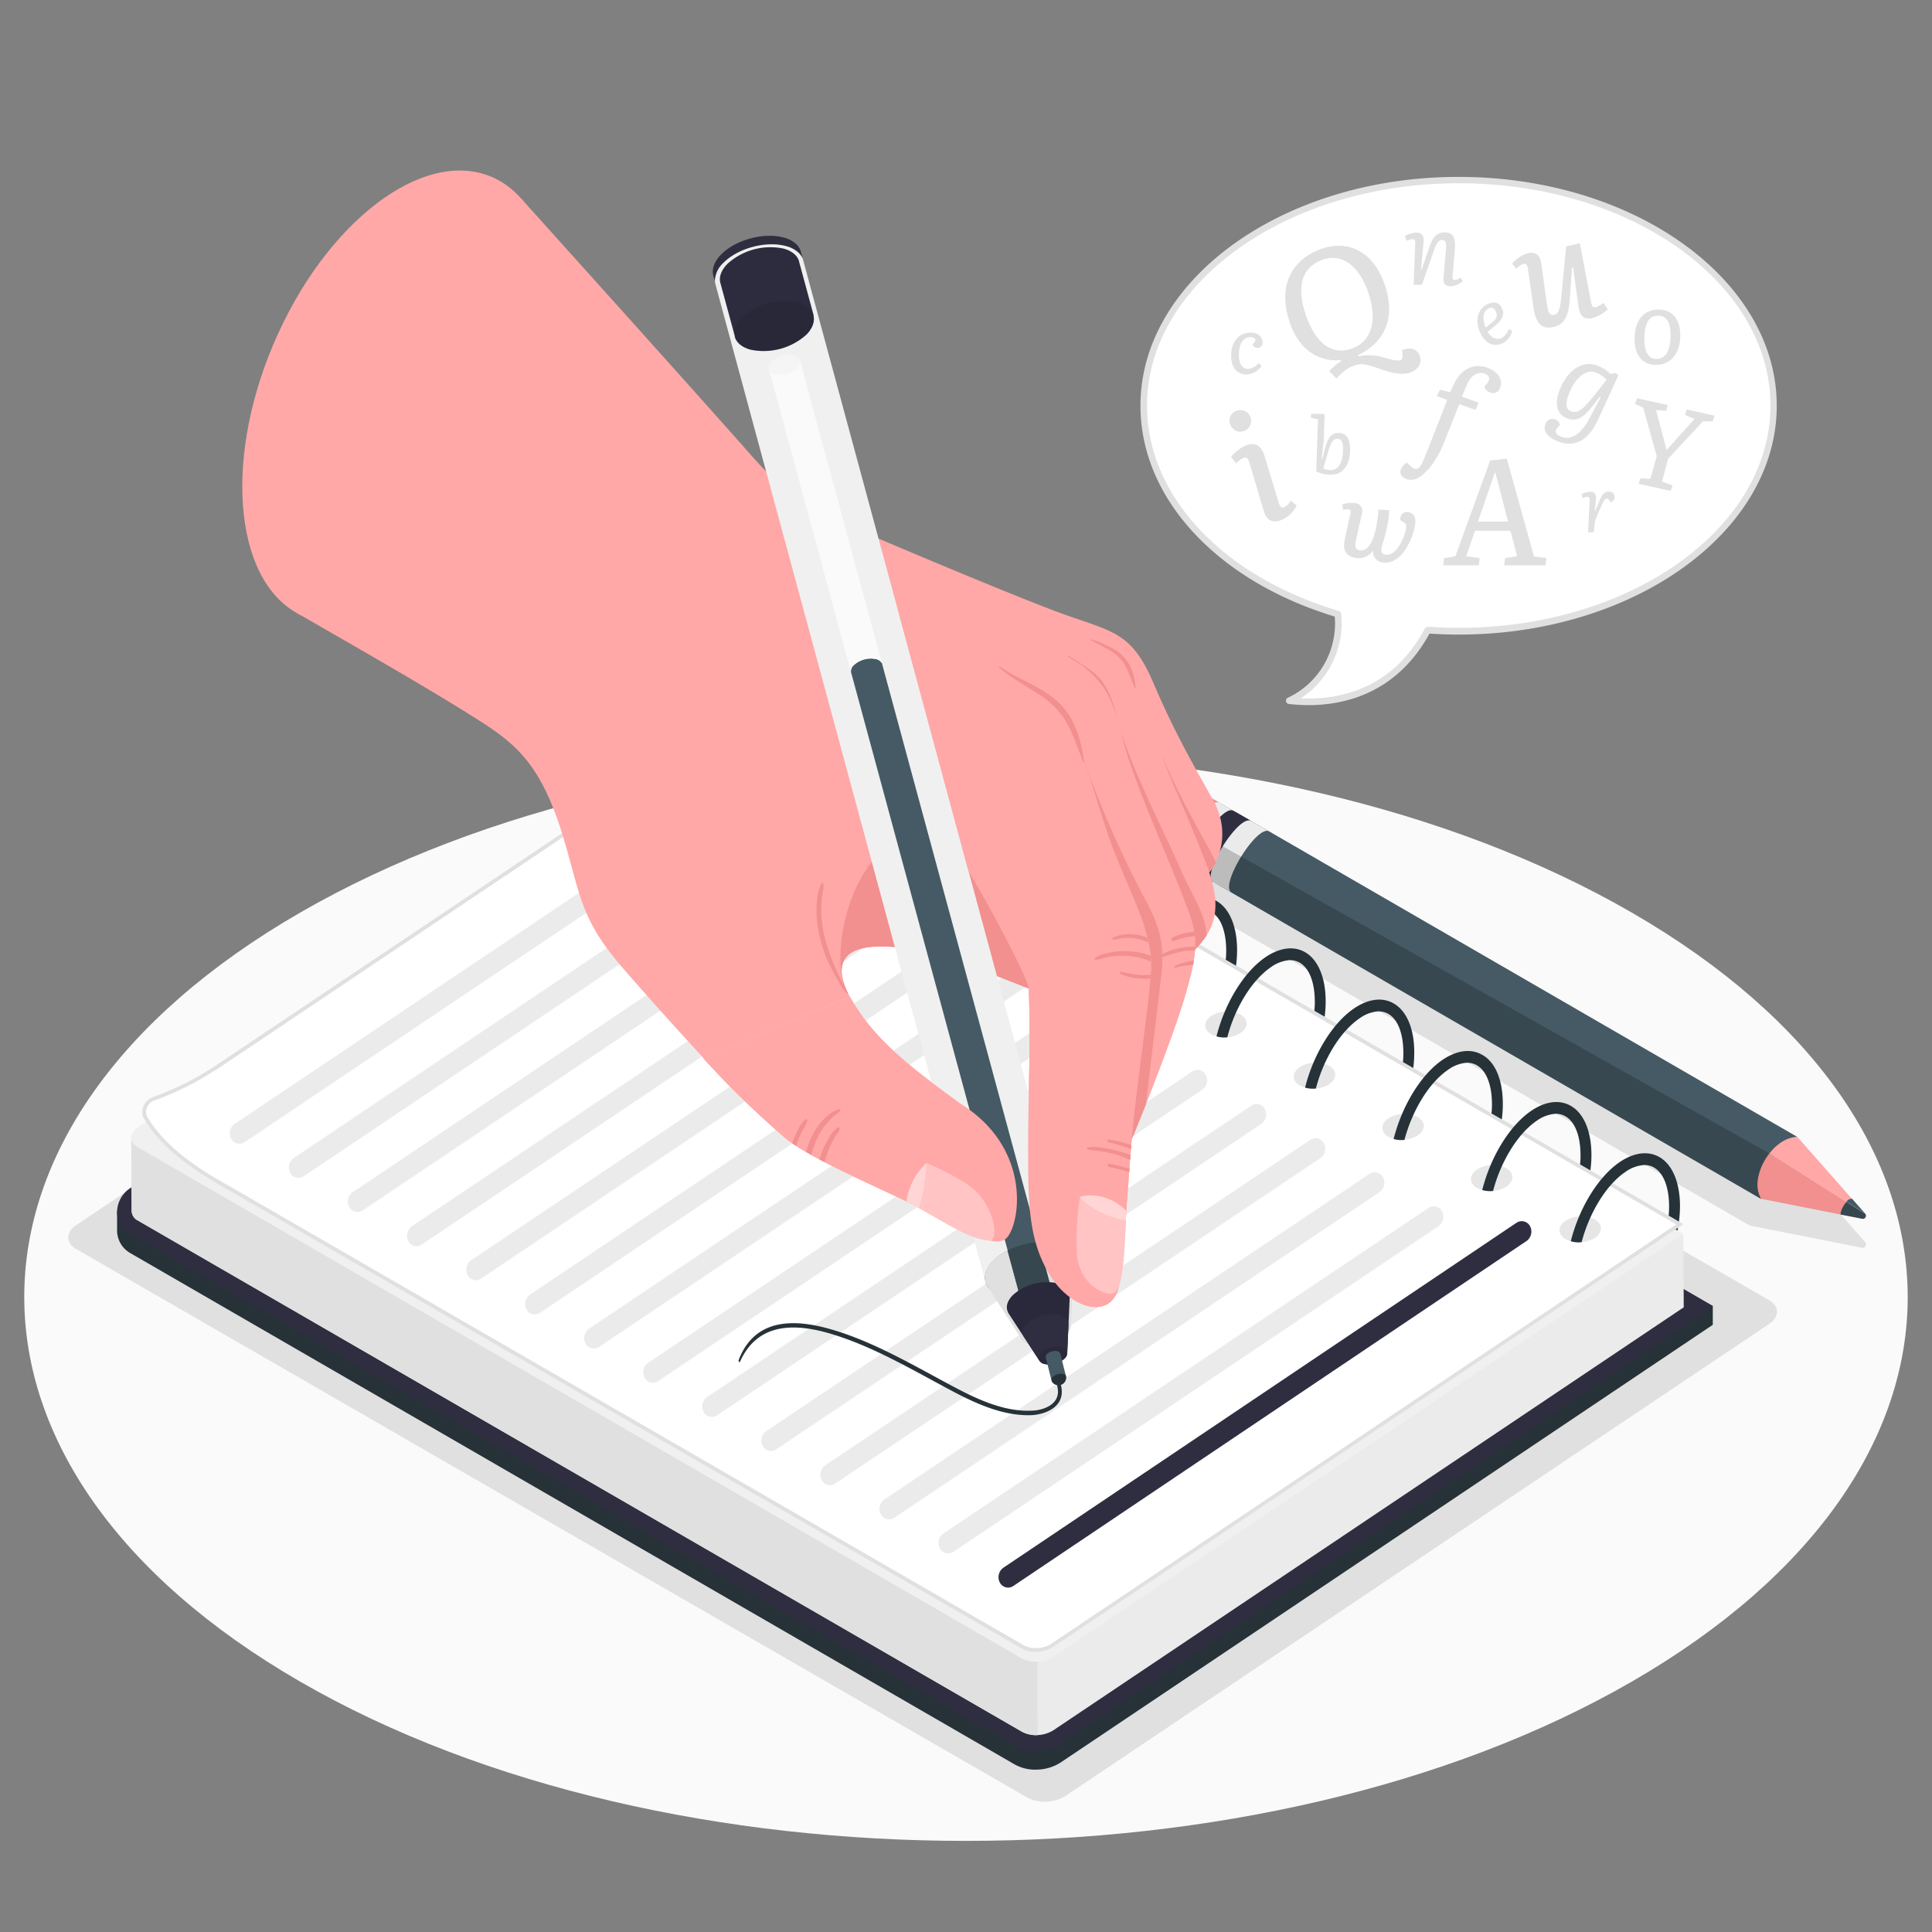 <svg xmlns="http://www.w3.org/2000/svg" viewBox="0 0 500 500"><rect x="0" y="0" width="500" height="500" fill="#808080" stroke="none"/><g id="freepik--Floor--inject-2"><path id="freepik--floor--inject-2" d="M77.66,236.19c-95.18,54.95-95.17,144,0,199s249.49,54.95,344.67,0,95.17-144,0-199S172.84,181.24,77.66,236.19Z" style="fill:#fafafa"></path></g><g id="freepik--Shadows--inject-2"><path id="freepik--Shadow--inject-2" d="M478.9,317.14,463.28,299.4h0L298.62,204.18c-4.1-2.8-10.24,2.88-12.63,8.61h0a13.38,13.38,0,0,0-.84,2.66c-.46,2.38-.06,4.53,1.71,5.74l166,96h0l22.78,4.5,6.2,1.23a.89.89,0,0,0,.85-1.47Z" style="fill:#e0e0e0"></path><path id="freepik--shadow--inject-2" d="M201.79,194.93,19.69,317.08c-2.71,1.82-2.7,4.57,0,6.15l246.2,142a10.17,10.17,0,0,0,9.85-.44l182.1-122.15c2.71-1.82,2.7-4.58,0-6.16L211.64,194.49A10.18,10.18,0,0,0,201.79,194.93Z" style="fill:#e0e0e0"></path></g><g id="freepik--Pencil--inject-2"><g id="freepik--pencil--inject-2"><path d="M305.9,223.6l2.13,1.22,2.56,1.48,145.21,84c-.8-1.79-.18-5.36,1.65-8.78,2.12-4,5.37-7.15,7.72-7.27L320.65,210.65l-4.91-2.82C318.82,209.83,309,225.56,305.9,223.6Z" style="fill:#455a64"></path><path d="M320.43,210.51l-4.76-2.72c-1.35-.83-3.91,1.6-6.16,4.81-3,4.26-5.42,9.9-3.63,11l3.51,2,1.26.69c-1.79-1.1.63-6.75,3.63-11,2.15-3.07,4.62-5.44,6-4.87h0A.31.31,0,0,1,320.43,210.51Z" style="fill:#ebebeb"></path><path d="M319.24,209.84c-3.14-1.94-12.92,13.87-9.79,15.81l4.75,2.73c-3.13-1.94,6.65-17.75,9.79-15.81Z" style="fill:#2F2E41"></path><path d="M328.51,215.18l-4.69-2.7c-3.06-1.93-12.66,13.24-10.06,15.65a.76.76,0,0,0,.17.13l4.74,2.68C315.6,229,325.4,213.21,328.51,215.18Z" style="fill:#ebebeb"></path><path d="M315.74,207.8v0l-.07,0c-1.34-.86-3.9,1.59-6.15,4.81-3,4.18-5.38,9.71-3.71,10.94L286,212.16c-1.59-1.09-2-3-1.54-5.17,1.1-5.78,7.86-13.11,12.14-10.19Z" style="fill:#f28f8f"></path><path d="M477.83,311c-1.64,2.22-1.48,3.31-1.48,3.31l-20.55-4.05c-2-3.11-.7-8.17,2.12-11.77l.9.51Z" style="fill:#f28f8f"></path><path d="M481.94,315.42l-5.59-1.09s-.25-1.09,1.48-3.31l4.88,3.08h0a.81.81,0,0,1-.06,1.12A.76.76,0,0,1,481.94,315.42Z" style="fill:#37474f"></path><path d="M465.16,294.23h0l14.1,16a2.56,2.56,0,0,0-1.45.8l-19-12-.9-.51C459.84,296.05,462.46,294.26,465.16,294.23Z" style="fill:#ffa8a7"></path><path d="M477.83,311a1.94,1.94,0,0,1,1.45-.8l3.43,3.88Z" style="fill:#455a64"></path><path d="M457.92,298.51,286.45,202.17a14.76,14.76,0,0,0-2,4.82c-.42,2.15-.05,4.07,1.55,5.17l19.9,11.44,2.13,1.22,2.56,1.48,145.21,84C453.29,306.42,456,300.7,457.92,298.51Z" style="opacity:0.2"></path></g></g><g id="freepik--Notebook--inject-2"><g id="freepik--notebook--inject-2"><path d="M206.49,201.09,33.83,307.41l-3.53,6.21,0,4.88a6.77,6.77,0,0,0,3.58,5.89L262.63,456.65a11,11,0,0,0,5.95,1.32,11.67,11.67,0,0,0,5.93-1.85L443.27,342.86l0-4.87Z" style="fill:#263238"></path><path d="M268.55,453.1a10.94,10.94,0,0,1-5.94-1.33L33.88,319.51a6.76,6.76,0,0,1-3.58-5.89,7.47,7.47,0,0,1,3.53-6.21l165-110.74L443.25,338,274.48,451.24A11.71,11.71,0,0,1,268.55,453.1Z" style="fill:#2F2E41"></path><path d="M198.79,182.37,35.64,291.85,34,294.46l.08,19h0a2.94,2.94,0,0,0,1.69,2.46L264.47,448.17a8.39,8.39,0,0,0,8.12-.36L435.75,338.33l-.09-19Z" style="fill:#ebebeb"></path><path d="M435.67,319.34l-2,1.37-26.55,17.81-4.94,3.33-129.62,87a8.4,8.4,0,0,1-8.12.36L35.65,296.92c-2.23-1.3-2.24-3.58,0-5.08l2.17-1.45,161-108L433.64,318.16l.49.3Z" style="fill:#f0f0f0"></path><path d="M268.45,430.06l.08,19a7.5,7.5,0,0,1-4-.88L35.74,315.91a2.92,2.92,0,0,1-1.68-2.46l-.09-19a3,3,0,0,0,1.68,2.46L264.4,429.18A7.5,7.5,0,0,0,268.45,430.06Z" style="fill:#e0e0e0"></path><path d="M435.66,316.81l-29.37,19.7-4.61,3.09L272.51,426.28a8.4,8.4,0,0,1-8.12.37L59.55,308.21c-1.84-1-3.55-2-5.15-3-8.34-5.1-13.37-9.77-16.6-14.84l-.39-.64a3.47,3.47,0,0,1-.52-1.29,4.13,4.13,0,0,1,2.84-4.59,76.34,76.34,0,0,0,15.37-7.63l.2-.13,143.47-96.28Z" style="fill:#fff"></path><path d="M198.81,181l235,135.86-28,18.81-4.6,3.09L272,425.45a7.3,7.3,0,0,1-3.93,1.07,6.34,6.34,0,0,1-3.14-.74L60,307.33c-1.67-.92-3.35-1.89-5.11-2.95-7.85-4.81-13-9.42-16.27-14.52l-.18-.29-.22-.35a2.58,2.58,0,0,1-.38-1,3.14,3.14,0,0,1,2.2-3.45,76.74,76.74,0,0,0,15.56-7.73l.12-.07.06,0,0,0h0l143-95.93m0-1.18L55.3,276.11l-.2.13a76.34,76.34,0,0,1-15.37,7.63,4.13,4.13,0,0,0-2.84,4.59,3.47,3.47,0,0,0,.52,1.29l.39.64c3.23,5.07,8.26,9.74,16.6,14.84,1.6,1,3.31,2,5.15,3L264.39,426.65a7.32,7.32,0,0,0,3.64.87,8.24,8.24,0,0,0,4.48-1.24L401.68,339.6l4.61-3.09,29.37-19.7-236.89-137Z" style="fill:#e0e0e0"></path><path d="M405.16,315.94c-2.08,1.41-2.07,3.54,0,4.76a7.82,7.82,0,0,0,7.59-.34c2.09-1.41,2.09-3.54,0-4.76A7.79,7.79,0,0,0,405.16,315.94Z" style="opacity:0.1"></path><path d="M429.47,299.46c-2.9-1.67-6.52-1.23-10.21,1.23-5.7,3.85-10.62,12.07-12.74,20.54a6.89,6.89,0,0,0,2.8.24c2-7.55,6.31-14.79,11.36-18.2a9.42,9.42,0,0,1,4.65-1.75,4.94,4.94,0,0,1,2.74.64c2.45,1.42,3.87,5.07,3.89,10a19.94,19.94,0,0,1-.12,2.44l2.67,1.55a32.25,32.25,0,0,0,.27-4.12C434.75,306,432.82,301.4,429.47,299.46Z" style="fill:#263238"></path><path d="M434.26,317.74a5.24,5.24,0,0,1-.13.72l-.49-.3Z" style="fill:#263238"></path><path d="M382.24,302.68c-2.08,1.41-2.07,3.54,0,4.76a7.82,7.82,0,0,0,7.59-.34c2.09-1.41,2.09-3.54,0-4.76A7.81,7.81,0,0,0,382.24,302.68Z" style="opacity:0.1"></path><path d="M406.55,286.21c-2.9-1.68-6.52-1.24-10.2,1.22-5.71,3.85-10.63,12.07-12.75,20.55a7.25,7.25,0,0,0,2.8.24c2-7.56,6.32-14.8,11.36-18.21a9.42,9.42,0,0,1,4.65-1.75,4.93,4.93,0,0,1,2.74.65c2.45,1.41,3.87,5.06,3.89,10a19.94,19.94,0,0,1-.12,2.44l2.67,1.55a29,29,0,0,0,.27-4.12C411.83,292.73,409.9,288.15,406.55,286.21Z" style="fill:#263238"></path><path d="M359.31,289.43c-2.07,1.4-2.07,3.53,0,4.76a7.87,7.87,0,0,0,7.59-.34c2.1-1.41,2.09-3.54,0-4.76A7.81,7.81,0,0,0,359.31,289.43Z" style="opacity:0.1"></path><path d="M383.62,273c-2.89-1.68-6.51-1.23-10.2,1.22-5.71,3.85-10.62,12.07-12.75,20.55a7.27,7.27,0,0,0,2.8.24c2-7.56,6.32-14.8,11.37-18.21a9.35,9.35,0,0,1,4.64-1.75,5.07,5.07,0,0,1,2.75.65c2.44,1.41,3.87,5.06,3.89,10a20.11,20.11,0,0,1-.13,2.45l2.68,1.54a30.35,30.35,0,0,0,.26-4.11C388.9,279.47,387,274.89,383.62,273Z" style="fill:#263238"></path><path d="M336.39,276.17c-2.08,1.41-2.07,3.54,0,4.76a7.84,7.84,0,0,0,7.59-.33c2.09-1.42,2.09-3.55,0-4.77A7.84,7.84,0,0,0,336.39,276.17Z" style="opacity:0.1"></path><path d="M360.7,259.7c-2.9-1.68-6.52-1.23-10.2,1.23-5.71,3.84-10.63,12.06-12.75,20.54a7.25,7.25,0,0,0,2.8.24c1.95-7.56,6.31-14.8,11.37-18.21a9.35,9.35,0,0,1,4.64-1.75,5.07,5.07,0,0,1,2.75.65c2.44,1.41,3.86,5.06,3.88,10a20.2,20.2,0,0,1-.12,2.45l2.68,1.54a32.06,32.06,0,0,0,.26-4.11C366,266.22,364.05,261.64,360.7,259.7Z" style="fill:#263238"></path><path d="M313.47,262.92c-2.08,1.41-2.07,3.54,0,4.76a7.8,7.8,0,0,0,7.58-.34c2.1-1.41,2.09-3.54,0-4.76A7.79,7.79,0,0,0,313.47,262.92Z" style="opacity:0.1"></path><path d="M337.78,246.44c-2.9-1.68-6.52-1.23-10.2,1.23-5.71,3.85-10.63,12.06-12.75,20.54a6.87,6.87,0,0,0,2.8.24c1.95-7.55,6.31-14.79,11.36-18.2a9.5,9.5,0,0,1,4.65-1.76,5.06,5.06,0,0,1,2.74.65c2.45,1.42,3.87,5.07,3.89,10a20,20,0,0,1-.12,2.44l2.67,1.54a30.25,30.25,0,0,0,.26-4.11C343.06,253,341.12,248.38,337.78,246.44Z" style="fill:#263238"></path><path d="M290.54,249.66c-2.08,1.41-2.07,3.54,0,4.76a7.8,7.8,0,0,0,7.58-.34c2.1-1.41,2.09-3.54,0-4.76A7.81,7.81,0,0,0,290.54,249.66Z" style="opacity:0.1"></path><path d="M314.85,233.18c-2.9-1.67-6.52-1.22-10.2,1.23C298.94,238.26,294,246.48,291.9,255a7.24,7.24,0,0,0,2.8.24c1.95-7.56,6.31-14.8,11.36-18.21a9.42,9.42,0,0,1,4.65-1.75,5,5,0,0,1,2.74.65c2.45,1.41,3.87,5.06,3.89,10a19.94,19.94,0,0,1-.12,2.44l2.67,1.55a32.1,32.1,0,0,0,.27-4.11C320.13,239.71,318.2,235.12,314.85,233.18Z" style="fill:#263238"></path><path d="M267.62,236.41c-2.08,1.41-2.07,3.54,0,4.76a7.8,7.8,0,0,0,7.58-.34c2.1-1.41,2.09-3.54,0-4.76A7.79,7.79,0,0,0,267.62,236.41Z" style="opacity:0.1"></path><path d="M291.93,219.93c-2.9-1.67-6.52-1.23-10.21,1.23C276,225,271.1,233.23,269,241.7a6.87,6.87,0,0,0,2.8.24c2-7.55,6.31-14.79,11.36-18.21a9.49,9.49,0,0,1,4.65-1.74,5,5,0,0,1,2.74.64c2.45,1.42,3.87,5.07,3.89,10a22.27,22.27,0,0,1-.12,2.44l2.67,1.54a32,32,0,0,0,.27-4.11C297.21,226.46,295.28,221.87,291.93,219.93Z" style="fill:#263238"></path><path d="M244.69,223.15c-2.08,1.41-2.07,3.54,0,4.76a7.82,7.82,0,0,0,7.59-.34c2.09-1.4,2.09-3.54,0-4.76A7.84,7.84,0,0,0,244.69,223.15Z" style="opacity:0.1"></path><path d="M269,206.68c-2.9-1.68-6.51-1.23-10.2,1.22-5.71,3.85-10.63,12.07-12.75,20.55a7.24,7.24,0,0,0,2.8.24c2-7.56,6.31-14.8,11.37-18.21a9.35,9.35,0,0,1,4.64-1.75,5,5,0,0,1,2.74.65c2.45,1.41,3.87,5.06,3.89,10a19.94,19.94,0,0,1-.12,2.44l2.68,1.55a32.06,32.06,0,0,0,.26-4.11C274.28,213.2,272.35,208.62,269,206.68Z" style="fill:#263238"></path><path d="M221.77,209.9c-2.08,1.4-2.07,3.53,0,4.76a7.84,7.84,0,0,0,7.59-.34c2.09-1.41,2.09-3.54,0-4.76A7.81,7.81,0,0,0,221.77,209.9Z" style="opacity:0.1"></path><path d="M246.08,193.42c-2.9-1.68-6.52-1.23-10.2,1.23-5.71,3.85-10.63,12.06-12.75,20.54a7.06,7.06,0,0,0,2.8.24c1.95-7.56,6.31-14.8,11.36-18.21a9.51,9.51,0,0,1,4.65-1.75,5,5,0,0,1,2.74.65c2.45,1.41,3.87,5.06,3.89,10a20.1,20.1,0,0,1-.12,2.45l2.67,1.54a30.38,30.38,0,0,0,.27-4.11C251.36,199.94,249.43,195.36,246.08,193.42Z" style="fill:#263238"></path><path d="M198.84,196.64c-2.08,1.41-2.07,3.54,0,4.76a7.82,7.82,0,0,0,7.59-.34c2.1-1.41,2.09-3.54,0-4.76A7.84,7.84,0,0,0,198.84,196.64Z" style="opacity:0.1"></path><path d="M223.15,180.17c-2.89-1.68-6.51-1.23-10.2,1.22-5.71,3.85-10.62,12.07-12.75,20.55a7.25,7.25,0,0,0,2.8.24c2-7.56,6.32-14.8,11.37-18.21a9.35,9.35,0,0,1,4.64-1.75,5,5,0,0,1,2.75.65c2.44,1.41,3.87,5.06,3.89,10a22,22,0,0,1-.12,2.44l2.67,1.55a30.35,30.35,0,0,0,.26-4.11C228.43,186.69,226.5,182.11,223.15,180.17Z" style="fill:#263238"></path><path d="M245.47,402a2.43,2.43,0,0,1-2.24-1.29,3,3,0,0,1,.92-3.85l125.52-84.23a2.42,2.42,0,0,1,3.52.86,3,3,0,0,1-.92,3.85L246.76,401.6A2.54,2.54,0,0,1,245.47,402Z" style="fill:#ebebeb"></path><path d="M230.19,393.2a2.43,2.43,0,0,1-2.24-1.29,3,3,0,0,1,.93-3.85l125.51-84.24a2.44,2.44,0,0,1,3.53.86,3,3,0,0,1-.93,3.85L231.48,392.77A2.51,2.51,0,0,1,230.19,393.2Z" style="fill:#ebebeb"></path><path d="M214.9,384.36a2.42,2.42,0,0,1-2.23-1.3,3,3,0,0,1,.92-3.85L339.11,295a2.44,2.44,0,0,1,3.52.86,3,3,0,0,1-.92,3.85L216.19,383.92A2.53,2.53,0,0,1,214.9,384.36Z" style="fill:#ebebeb"></path><path d="M199.62,375.53a2.44,2.44,0,0,1-2.24-1.3,3,3,0,0,1,.92-3.85l125.52-84.23a2.41,2.41,0,0,1,3.52.86,3,3,0,0,1-.92,3.85L200.9,375.09A2.49,2.49,0,0,1,199.62,375.53Z" style="fill:#ebebeb"></path><path d="M184.33,366.68a2.43,2.43,0,0,1-2.24-1.29,3,3,0,0,1,.93-3.85l125.52-84.23a2.44,2.44,0,0,1,3.53.86,3,3,0,0,1-.93,3.85L185.62,366.25A2.51,2.51,0,0,1,184.33,366.68Z" style="fill:#ebebeb"></path><path d="M169.05,357.85a2.42,2.42,0,0,1-2.24-1.3,3,3,0,0,1,.93-3.85l125.51-84.23a2.43,2.43,0,0,1,3.53.86,3,3,0,0,1-.92,3.85L170.34,357.41A2.44,2.44,0,0,1,169.05,357.85Z" style="fill:#ebebeb"></path><path d="M153.77,349a2.44,2.44,0,0,1-2.24-1.3,3,3,0,0,1,.92-3.85L278,259.63a2.42,2.42,0,0,1,3.52.86,3,3,0,0,1-.92,3.85L155.05,348.57A2.52,2.52,0,0,1,153.77,349Z" style="fill:#ebebeb"></path><path d="M138.48,340.17a2.43,2.43,0,0,1-2.24-1.29,3,3,0,0,1,.93-3.85L262.69,250.8a2.41,2.41,0,0,1,3.52.86,3,3,0,0,1-.92,3.85L139.77,339.74A2.54,2.54,0,0,1,138.48,340.17Z" style="fill:#ebebeb"></path><path d="M123.2,331.33A2.43,2.43,0,0,1,121,330a3,3,0,0,1,.93-3.85L247.4,242a2.42,2.42,0,0,1,3.53.86,3,3,0,0,1-.93,3.85L124.49,330.9A2.51,2.51,0,0,1,123.2,331.33Z" style="fill:#ebebeb"></path><path d="M107.91,322.5a2.42,2.42,0,0,1-2.23-1.3,3,3,0,0,1,.92-3.85l125.52-84.23a2.42,2.42,0,0,1,3.52.86,3,3,0,0,1-.92,3.85L109.2,322.06A2.53,2.53,0,0,1,107.91,322.5Z" style="fill:#ebebeb"></path><path d="M92.63,313.67a2.44,2.44,0,0,1-2.24-1.3,3,3,0,0,1,.92-3.85l125.53-84.24a2.42,2.42,0,0,1,3.52.86,3,3,0,0,1-.92,3.85L93.91,313.23A2.52,2.52,0,0,1,92.63,313.67Z" style="fill:#ebebeb"></path><path d="M77.34,304.82a2.43,2.43,0,0,1-2.24-1.29,3,3,0,0,1,.93-3.85l125.52-84.23a2.43,2.43,0,0,1,3.53.86,3,3,0,0,1-.93,3.85L78.63,304.39A2.51,2.51,0,0,1,77.34,304.82Z" style="fill:#ebebeb"></path><path d="M62.06,296a2.44,2.44,0,0,1-2.24-1.29,3,3,0,0,1,.93-3.85l125.51-84.24a2.44,2.44,0,0,1,3.53.86,3,3,0,0,1-.93,3.85L63.35,295.56A2.51,2.51,0,0,1,62.06,296Z" style="fill:#ebebeb"></path><path d="M261,410.87a2.44,2.44,0,0,1-2.24-1.3,3,3,0,0,1,.92-3.85l132.76-89.25a2.43,2.43,0,0,1,3.53.86,3,3,0,0,1-.93,3.86L262.28,410.43A2.56,2.56,0,0,1,261,410.87Z" style="fill:#2F2E41"></path></g></g><g id="freepik--Line--inject-2"><g id="freepik--line--inject-2"><path d="M274.19,357.25c-.19-.55-.47-1.11-.87-1a.71.71,0,0,0-.39.65,1.5,1.5,0,0,0,.1.52c.12.4.37.61.5,1,1.48,4.89-3.37,6.44-5.93,6.62-7.26.54-14.39-2.73-21.06-6.29-9.57-5.1-19.1-10.71-29.12-14C209,342,196,339.27,191.16,352c-.09.26.21.73.34.44,5.25-11.8,17.26-9.36,25.54-6.62,10.12,3.35,19.73,9.05,29.41,14.19,6.47,3.43,13.27,6.42,20.29,6.24,3.21-.07,9.68-1.93,7.68-8.31C274.36,357.8,274.28,357.53,274.19,357.25Z" style="fill:#263238"></path></g></g><g id="freepik--Hand--inject-2"><g id="freepik--hand--inject-2"><g id="freepik--hand--inject-2"><path d="M314,207.17c-4.52-8.16-9.85-17.15-15.46-30.32s-10.38-13.28-23-17.8c-10.47-3.74-39-15.75-50.39-20.6-14.66-6.25-18.71-7-31.2-21.14-13.59-15.43-59.22-66.08-59.22-66.08l-58,107.35C96.1,169.72,112.31,179,124.1,186.53c10.3,6.56,16.61,12.24,22.37,32.51,3.92,13.76,4.38,19.73,15.15,32,8.35,9.54,10.79,12.24,20.46,22.83L220,258a14.82,14.82,0,0,1-2.18-6.34c-.32-8.13,11.15-6.86,16.4-6.31,12.29,1.3,51.76,18.76,51.76,18.76l23.32-18.43c3.78-4,7.48-8.87,3.61-20C315.51,222.73,318.52,215.34,314,207.17Z" style="fill:#ffa8a7"></path><path d="M285.16,176.23a14.82,14.82,0,0,0-3.69-3.28c-.76-.52-1.51-1-2.27-1.53a23.47,23.47,0,0,0-2.74-1.69c-.18-.08-.15.22-.08.3,2.55,2.56,6,4,8.07,7.07a27.72,27.72,0,0,1,2.15,4.07c.82,1.77,1.66,3.51,2.55,5.25.07.13.16,0,.14-.11C288.36,182.82,287.33,179.19,285.16,176.23Z" style="fill:#f28f8f"></path><path d="M313,225.76a12.85,12.85,0,0,0,1.67-2.6c-2.67-5.59-9-15.57-14.07-28C304.11,205.06,307.11,210,313,225.76Z" style="fill:#f28f8f"></path><path d="M293.61,175.94a10.26,10.26,0,0,0-.6-2.3,11.56,11.56,0,0,0-2.18-3.67,13.23,13.23,0,0,0-3.92-2.69,20.2,20.2,0,0,0-4.91-1.89s0,.06,0,.08c1.44.82,2.93,1.56,4.37,2.38a12.57,12.57,0,0,1,3.66,2.72c1.78,2.11,2.44,4.9,3.62,7.34.07.14.22.11.22,0A11.33,11.33,0,0,0,293.61,175.94Z" style="fill:#f28f8f"></path><path d="M312.3,242.08c-.44-5.83-3.48-9.59-6.65-16.84-4-9.1-12.82-26.48-15.79-36.67,1,9.15,7.11,40.8,11.56,63.4l7.92-6.26A24.23,24.23,0,0,0,312.3,242.08Z" style="fill:#f28f8f"></path><path d="M219.21,256.81a22,22,0,0,0-1.64-3.39c-.57-1.1-1.07-2.24-1.56-3.38a52.44,52.44,0,0,1-2.33-6.54,30.91,30.91,0,0,1-1.11-6.95,28.22,28.22,0,0,1,.07-3.44c.05-.6.13-1.2.22-1.8.07-.45.2-.95.23-1.4s0-.69.06-1c0-.2-.36-.68-.51-.36a10.31,10.31,0,0,0-.67,1.61,15.42,15.42,0,0,0-.34,1.53,22.36,22.36,0,0,0-.31,3.05,28.73,28.73,0,0,0,.41,5.71,36.27,36.27,0,0,0,3.69,10.69c.51,1,1.06,1.91,1.61,2.86a15.55,15.55,0,0,0,2,3C219.18,257.08,219.24,256.9,219.21,256.81Z" style="fill:#f28f8f"></path><path d="M291.49,249.55,267.6,204.39s-24.41,7-36,13.41-17,28.6-12.55,39.17l.47.1a12.92,12.92,0,0,1-1.68-5.38c-.32-8.13,11.15-6.86,16.4-6.31,12.29,1.3,51.76,18.76,51.76,18.76l5.8-4.59Z" style="fill:#f28f8f"></path><ellipse cx="103.01" cy="102.7" rx="61.86" ry="35" transform="translate(-31.83 157.27) rotate(-66.95)" style="fill:#ffa8a7"></ellipse><path d="M272.73,168.2c13.85,6.11,15.48,13.72,17.93,23.57s11.82,30.83,15.49,40.31,4.48,11.91.81,24.75-14.07,38-14.07,38S261.72,196.15,259.69,186,258.87,164.55,272.73,168.2Z" style="fill:#ffa8a7"></path><path d="M303.87,250.23a.17.17,0,0,0,0,.17c.44.14,1.11-.16,1.55-.24s1.12-.22,1.68-.3,1.1-.13,1.68-.16c.07-.37.13-.73.19-1.07a17.7,17.7,0,0,0-4.14,1A1.75,1.75,0,0,0,303.87,250.23Zm-.06-6.7a21.68,21.68,0,0,1,4.27-1.13,10.92,10.92,0,0,1,1.15-.09c0-.38-.09-.76-.16-1.13-.42,0-.83.06-1.25.12a11.61,11.61,0,0,0-4.48,1.47C302.89,243,303.39,243.67,303.81,243.53Zm4.64,1.47a21.29,21.29,0,0,0-2.64.28,14.73,14.73,0,0,0-5.12,1.74c-.38.23.13.74.46.63a31.73,31.73,0,0,1,4.58-1.37A17.62,17.62,0,0,1,308,246c.39,0,.82,0,1.24,0,0-.35.05-.68.06-1C309,245,308.73,245,308.45,245Z" style="fill:#f28f8f"></path><path d="M294.81,229.84a285.16,285.16,0,0,1-14.75-34.21l-12.46-3.86-4.13,7.94c8.79,29.79,29.42,95.11,29.42,95.11s1.54-3.73,3.65-9c0,0,2.78-23.08,4-33.41S298.82,237.37,294.81,229.84Z" style="fill:#f28f8f"></path><path d="M249.9,286.5c-.77-.52-1.54-1-2.3-1.59C237.29,277.33,226.31,269.52,220,258l-38,15.88a240.57,240.57,0,0,0,20.66,20.16c6.15,5.58,24.85,13.24,37,19.35s17.25,9.14,20.31,7.42C263.55,318.89,267.94,298.76,249.9,286.5Z" style="fill:#ffa8a7"></path><path d="M206.08,296.57c.13-.44.26-.87.42-1.3a25.37,25.37,0,0,1,1.15-2.62,14.76,14.76,0,0,0,1.3-2.57c.05-.22-.25-.59-.47-.42a8.24,8.24,0,0,0-1.88,2.57,21,21,0,0,0-1.37,3.06c-.07.19-.12.39-.19.58Z" style="fill:#f28f8f"></path><path d="M210.05,298.58a24.7,24.7,0,0,1,1.62-4.35,17.45,17.45,0,0,1,2.13-3.31,14.89,14.89,0,0,1,1.93-2c.58-.47,1.19-.89,1.72-1.41.14-.14-.06-.51-.26-.46a8.7,8.7,0,0,0-3.84,2.46,16.38,16.38,0,0,0-2.83,3.78,22.17,22.17,0,0,0-1.9,4.78v0l1.35.78C210,298.8,210,298.69,210.05,298.58Z" style="fill:#f28f8f"></path><path d="M214.21,298.25a25,25,0,0,1,1.49-3.34,14.12,14.12,0,0,1,.82-1.34,4.26,4.26,0,0,0,.81-1.35c0-.22-.26-.57-.49-.45a7.86,7.86,0,0,0-2.38,2.82,22.1,22.1,0,0,0-1.62,3.27c-.28.72-.53,1.45-.76,2.19l1.3.69C213.64,299.9,213.9,299.07,214.21,298.25Z" style="fill:#f28f8f"></path><path d="M234.6,310.9a16.62,16.62,0,0,1,5.22-9.92s8.71,3.65,12.43,7,6.59,10.74,4.27,13.11C251.19,321.11,244,315.86,234.6,310.9Z" style="fill:#ffc4c3"></path><path d="M234.6,310.9c1.1.58,2.16,1.16,3.2,1.74a48.73,48.73,0,0,0,2-11.66A16.62,16.62,0,0,0,234.6,310.9Z" style="fill:#fff;opacity:0.3"></path><path d="M250.62,225.37c6.1,10,15.48,28,15.59,30.32.62,13.13-.13,26.85-.13,41.05s-.12,24.57,6.11,34c5.64,8.5,16,10.84,17.47,1.55,1.28-7.95,2.08-24.13,3.23-37.44s4.2-32.59,5-43.36-6.28-21.34-11.05-35.27c-4.14-12.11-7.65-27.41-14.14-33.9s-31.05-18.65-40-23.37Z" style="fill:#ffa8a7"></path><path d="M297.18,252.32a16.19,16.19,0,0,1-2.31,0,30.61,30.61,0,0,1-4.74-.86c-.4-.08-.3.49-.06.62a12.73,12.73,0,0,0,5,1.15,17.1,17.1,0,0,0,2.58,0h.08c0-.33.05-.64.07-.95Z" style="fill:#f28f8f"></path><path d="M288,242.67c-.27.13.07.6.31.54a14.06,14.06,0,0,1,5.7-.32,12.18,12.18,0,0,1,2.46.71l.73.35c-.09-.43-.19-.86-.29-1.29a12.28,12.28,0,0,0-2.65-.74A10.57,10.57,0,0,0,288,242.67Z" style="fill:#f28f8f"></path><path d="M291.67,246.15a18.54,18.54,0,0,0-4.52.38c-1.25.28-3.08.59-3.9,1.68,0,0,0,.17.05.17a7.24,7.24,0,0,0,2.05-.36c.72-.18,1.44-.34,2.17-.45a18.72,18.72,0,0,1,8.09.48,16.92,16.92,0,0,1,2.26.84c0-.51,0-1-.09-1.54-.55-.2-1.11-.38-1.65-.53A18.8,18.8,0,0,0,291.67,246.15Z" style="fill:#f28f8f"></path><path d="M292.11,302.42c-.52-.17-1.06-.32-1.59-.47-1.1-.29-2.2-.55-3.32-.76a.43.43,0,0,0-.53.35c0,.28.26.47.5.51,1,.2,2,.42,3.05.69l1.47.43.53.17.06-.87Z" style="fill:#f28f8f"></path><path d="M288.78,298.78A28,28,0,0,1,292.1,300l.36.16.09-1.18-.12-.06a29.14,29.14,0,0,0-3.53-1.16,29.49,29.49,0,0,0-3.61-.7,11.3,11.3,0,0,0-3.89-.07c-.24,0-.13.43.07.47,1.27.25,2.57.32,3.84.54A31.67,31.67,0,0,1,288.78,298.78Z" style="fill:#f28f8f"></path><path d="M286.91,295.63a43.67,43.67,0,0,1,4.67,1.32c.37.13.73.28,1.09.43,0-.33.06-.65.08-1l-.76-.29a29.07,29.07,0,0,0-5.13-1.16C286.41,294.9,286.58,295.56,286.91,295.63Z" style="fill:#f28f8f"></path><path d="M291.49,313.35c-5.86-5.65-12-3.64-12-3.64a76.22,76.22,0,0,0-.81,14.45c.42,6.76,4.88,10.07,8.29,10.65S290.83,328.72,291.49,313.35Z" style="fill:#ffc4c3"></path><path d="M291.38,315.84c0-.8.07-1.63.11-2.49-5.86-5.65-12-3.64-12-3.64C280.66,311.79,287.14,315.44,291.38,315.84Z" style="fill:#fff;opacity:0.3"></path><path d="M276,184.11c-2.71-3.7-6.77-5.88-10.77-7.92a61.2,61.2,0,0,1-6.56-3.69c-.12-.09-.15.17-.08.24,3.17,2.8,7,4.75,10.46,7.09a21.08,21.08,0,0,1,8.39,10.06c1.06,2.41,1.94,4.89,2.9,7.34.07.19.22.07.2-.09C280,192.6,278.72,187.84,276,184.11Z" style="fill:#f28f8f"></path></g><g id="freepik--Pen--inject-2"><path d="M207.4,66.3a3.8,3.8,0,0,1,.42.86l-.54-1.93a3.38,3.38,0,0,0-.11-.34l0-.07a2,2,0,0,0-.14-.34l-.08-.16c0-.09-.09-.17-.15-.26l-.28-.4c-.11-.13-.22-.26-.34-.38l0,0a7.5,7.5,0,0,0-3.44-1.83c-5.13-1.35-12.32.6-16.06,4.36a8.22,8.22,0,0,0-1.3,1.63,2.07,2.07,0,0,0-.19.32.5.5,0,0,0-.1.19,2.32,2.32,0,0,0-.18.39,4.74,4.74,0,0,0-.39,1.36,4,4,0,0,0,.09,1.65l.61,2.21a3.85,3.85,0,0,1-.14-1.13,6.67,6.67,0,0,0,4.11,2.65c5.13,1.36,12.33-.59,16.07-4.35A6.63,6.63,0,0,0,207.4,66.3Z" style="fill:#2F2E41"></path><path d="M277.77,325.61l-22.71,6.2-.6-2.22-69.3-256a3.85,3.85,0,0,1-.14-1.13A6.71,6.71,0,0,1,187.24,68c3.74-3.76,10.93-5.7,16.06-4.34a7.39,7.39,0,0,1,3.44,1.81,4.62,4.62,0,0,1,.66.83,3.8,3.8,0,0,1,.42.86s0,.11.05.15v.06s0,0,0,0Z" style="fill:#f0f0f0"></path><path d="M273.18,321.88c5.13,1.35,6.26,5.51,2.51,9.27s-10.93,5.71-16.06,4.35-6.25-5.51-2.51-9.27S268.05,320.52,273.18,321.88Z" style="fill:#2F2E41"></path><path d="M277.15,343.26c0-.1,0-.21,0-.31l.7-15.77s0,0,0,0V327a2.81,2.81,0,0,0,0-.29v-.16h0c-.05-2.1-1.67-3.89-4.71-4.69-5.13-1.36-12.32.59-16.06,4.35-2.17,2.18-2.69,4.5-1.76,6.32h0l.08.11a4.13,4.13,0,0,0,.33.52l.07.11,0,0,8.54,13.24a3.77,3.77,0,0,0,2.32,1.48,10.49,10.49,0,0,0,9.18-2.48A3.93,3.93,0,0,0,277.15,343.26Z" style="fill:#e0e0e0"></path><path d="M228.36,172.09a.07.07,0,0,0,0-.06l-.08-.31a2.2,2.2,0,0,0-1.57-1.17,6.57,6.57,0,0,0-5.72,1.56,2.17,2.17,0,0,0-.77,1.74,0,0,0,0,0,0,0l.11.4,44,162.46,9.29,2.46Z" style="fill:#455a64"></path><path d="M260.74,323.65l3.54,13.08,9.29,2.46-4.8-17.72A19.91,19.91,0,0,0,260.74,323.65Z" style="fill:#37474f"></path><path d="M276.2,350.14h0l.63-14.3a1.64,1.64,0,0,0,0-.38c0-1.52-1.16-2.8-3.34-3.38a13,13,0,0,0-11.35,3.08c-1.53,1.54-1.91,3.16-1.26,4.45l0,.08.22.34L269,352.17h0a2.13,2.13,0,0,0,1.31.83,5.89,5.89,0,0,0,5.17-1.4A2,2,0,0,0,276.2,350.14Z" style="fill:#2F2E41"></path><path d="M276.2,350.14h0l.63-14.3a1.64,1.64,0,0,0,0-.38c0-1.52-1.16-2.8-3.34-3.38a13,13,0,0,0-11.35,3.08c-1.53,1.54-1.91,3.16-1.26,4.45l0,.08.22.34L269,352.17h0a2.13,2.13,0,0,0,1.31.83,5.89,5.89,0,0,0,5.17-1.4A2,2,0,0,0,276.2,350.14Z" style="opacity:0.1"></path><path d="M275.51,351.61a5.93,5.93,0,0,1-5.18,1.39,2.1,2.1,0,0,1-1.3-.83h0l-4-6.14c-.63-1-.4-2.23.79-3.44a9.49,9.49,0,0,1,8.27-2.24c1.56.41,2.4,1.33,2.42,2.42v.29l-.31,7.08h0A2.08,2.08,0,0,1,275.51,351.61Z" style="fill:#2F2E41"></path><path d="M274.7,348.62c1.65.44,2,1.77.81,3a5.89,5.89,0,0,1-5.17,1.4c-1.65-.43-2-1.77-.81-3A5.91,5.91,0,0,1,274.7,348.62Z" style="opacity:0.1"></path><path d="M207.07,93.4a2,2,0,0,0-1.62-1.32,6.49,6.49,0,0,0-5.69,1.54,2.06,2.06,0,0,0-.73,2h0l21.18,78.26a2.17,2.17,0,0,1,.77-1.74,6.57,6.57,0,0,1,5.72-1.56,2.2,2.2,0,0,1,1.57,1.17Z" style="fill:#fafafa"></path><path d="M206.34,95.36a6.52,6.52,0,0,1-5.69,1.54,2,2,0,0,1-1.6-1.31,2,2,0,0,1,.71-2,6.49,6.49,0,0,1,5.69-1.54,2,2,0,0,1,1.62,1.32A2.07,2.07,0,0,1,206.34,95.36Z" style="fill:#f5f5f5"></path><path d="M210.55,81.78h0l0-.1a.83.83,0,0,0,0-.15l-3.71-13.67a3,3,0,0,0-.09-.32l0-.08h0c-.48-1.4-1.85-2.55-4-3.13a16.54,16.54,0,0,0-14.45,3.92c-1.7,1.7-2.28,3.49-1.86,5h0l3.76,13.85a.19.19,0,0,0,0,.07l0,.08h0c.45,1.46,1.83,2.65,4.08,3.25a16.56,16.56,0,0,0,14.45-3.92C210.27,85,210.87,83.26,210.55,81.78Z" style="fill:#2F2E41"></path><path d="M210.55,81.78h0l0-.1a.83.83,0,0,0,0-.15l-3.71-13.67a3,3,0,0,0-.09-.32l0-.08h0c-.48-1.4-1.85-2.55-4-3.13a16.54,16.54,0,0,0-14.45,3.92c-1.7,1.7-2.28,3.49-1.86,5h0l3.76,13.85a.19.19,0,0,0,0,.07l0,.08h0c.45,1.46,1.83,2.65,4.08,3.25a16.56,16.56,0,0,0,14.45-3.92C210.27,85,210.87,83.26,210.55,81.78Z" style="opacity:0.05"></path><path d="M206.39,78.24c4.62,1.22,5.63,5,2.26,8.35a16.56,16.56,0,0,1-14.45,3.92c-4.62-1.23-5.63-5-2.26-8.35A16.54,16.54,0,0,1,206.39,78.24Z" style="opacity:0.1"></path><path d="M275.85,356.08h0l-1.45-5.74h0a.94.94,0,0,0-.76-.65,3.06,3.06,0,0,0-2.65.72,1,1,0,0,0-.34.91h0l1.43,5.74h0a1.93,1.93,0,0,0,.5.83,1.95,1.95,0,0,0,3.28-1.81Z" style="fill:#455a64"></path><path d="M275.89,356.45h0a1.32,1.32,0,0,0,0-.34v0a1.07,1.07,0,0,0-.74-.51,3,3,0,0,0-2.65.72.92.92,0,0,0-.33.89.35.35,0,0,0,0,.11.64.64,0,0,0,0,.1,1.55,1.55,0,0,0,.37.52,2,2,0,0,0,2.76,0A1.87,1.87,0,0,0,275.89,356.45Z" style="fill:#263238"></path></g><g id="freepik--Fingers--inject-2"><path d="M272.73,168.2c13.85,6.11,15.48,13.72,17.93,23.57s11.82,30.83,15.49,40.31,4.48,11.91.81,24.75-14.07,38-14.07,38S261.72,196.15,259.69,186,258.87,164.55,272.73,168.2Z" style="fill:#ffa8a7"></path><path d="M303.87,250.23a.17.17,0,0,0,0,.17c.44.14,1.11-.16,1.55-.24s1.12-.22,1.68-.3,1.1-.13,1.68-.16c.07-.37.13-.73.19-1.07a17.7,17.7,0,0,0-4.14,1A1.75,1.75,0,0,0,303.87,250.23Zm-.06-6.7a21.68,21.68,0,0,1,4.27-1.13,10.92,10.92,0,0,1,1.15-.09c0-.38-.09-.76-.16-1.13-.42,0-.83.06-1.25.12a11.61,11.61,0,0,0-4.48,1.47C302.89,243,303.39,243.67,303.81,243.53Zm4.64,1.47a21.29,21.29,0,0,0-2.64.28,14.73,14.73,0,0,0-5.12,1.74c-.38.23.13.74.46.63a31.73,31.73,0,0,1,4.58-1.37A17.62,17.62,0,0,1,308,246c.39,0,.82,0,1.24,0,0-.35.05-.68.06-1C309,245,308.73,245,308.45,245Z" style="fill:#f28f8f"></path><path d="M294.81,229.84a285.16,285.16,0,0,1-14.75-34.21l-12.46-3.86-4.13,7.94c8.79,29.79,29.42,95.11,29.42,95.11s1.54-3.73,3.65-9c0,0,2.78-23.08,4-33.41S298.82,237.37,294.81,229.84Z" style="fill:#f28f8f"></path><path d="M249.9,286.5c-.77-.52-1.54-1-2.3-1.59C237.29,277.33,226.31,269.52,220,258l-38,15.88a240.57,240.57,0,0,0,20.66,20.16c6.15,5.58,24.85,13.24,37,19.35s17.25,9.14,20.31,7.42C263.55,318.89,267.94,298.76,249.9,286.5Z" style="fill:#ffa8a7"></path><path d="M206.08,296.57c.13-.44.26-.87.42-1.3a25.37,25.37,0,0,1,1.15-2.62,14.76,14.76,0,0,0,1.3-2.57c.05-.22-.25-.59-.47-.42a8.24,8.24,0,0,0-1.88,2.57,21,21,0,0,0-1.37,3.06c-.07.19-.12.39-.19.58Z" style="fill:#f28f8f"></path><path d="M210.05,298.58a24.7,24.7,0,0,1,1.62-4.35,17.45,17.45,0,0,1,2.13-3.31,14.89,14.89,0,0,1,1.93-2c.58-.47,1.19-.89,1.72-1.41.14-.14-.06-.51-.26-.46a8.7,8.7,0,0,0-3.84,2.46,16.38,16.38,0,0,0-2.83,3.78,22.17,22.17,0,0,0-1.9,4.78v0l1.35.78C210,298.8,210,298.69,210.05,298.58Z" style="fill:#f28f8f"></path><path d="M214.21,298.25a25,25,0,0,1,1.49-3.34,14.12,14.12,0,0,1,.82-1.34,4.26,4.26,0,0,0,.81-1.35c0-.22-.26-.57-.49-.45a7.86,7.86,0,0,0-2.38,2.82,22.1,22.1,0,0,0-1.62,3.27c-.28.72-.53,1.45-.76,2.19l1.3.69C213.64,299.9,213.9,299.07,214.21,298.25Z" style="fill:#f28f8f"></path><path d="M234.6,310.9a16.62,16.62,0,0,1,5.22-9.92s8.71,3.65,12.43,7,6.59,10.74,4.27,13.11C251.19,321.11,244,315.86,234.6,310.9Z" style="fill:#ffc4c3"></path><path d="M234.6,310.9c1.1.58,2.16,1.16,3.2,1.74a48.73,48.73,0,0,0,2-11.66A16.62,16.62,0,0,0,234.6,310.9Z" style="fill:#fff;opacity:0.3"></path><path d="M250.62,225.37c6.1,10,15.48,28,15.59,30.32.62,13.13-.13,26.85-.13,41.05s-.12,24.57,6.11,34c5.64,8.5,16,10.84,17.47,1.55,1.28-7.95,2.08-24.13,3.23-37.44s4.2-32.59,5-43.36-6.28-21.34-11.05-35.27c-4.14-12.11-7.65-27.41-14.14-33.9s-31.05-18.65-40-23.37Z" style="fill:#ffa8a7"></path><path d="M297.18,252.32a16.19,16.19,0,0,1-2.31,0,30.61,30.61,0,0,1-4.74-.86c-.4-.08-.3.49-.06.62a12.73,12.73,0,0,0,5,1.15,17.1,17.1,0,0,0,2.58,0h.08c0-.33.05-.64.07-.95Z" style="fill:#f28f8f"></path><path d="M288,242.67c-.27.13.07.6.31.54a14.06,14.06,0,0,1,5.7-.32,12.18,12.18,0,0,1,2.46.71l.73.35c-.09-.43-.19-.86-.29-1.29a12.28,12.28,0,0,0-2.65-.74A10.57,10.57,0,0,0,288,242.67Z" style="fill:#f28f8f"></path><path d="M291.67,246.15a18.54,18.54,0,0,0-4.52.38c-1.25.28-3.08.59-3.9,1.68,0,0,0,.17.05.17a7.24,7.24,0,0,0,2.05-.36c.72-.18,1.44-.34,2.17-.45a18.72,18.72,0,0,1,8.09.48,16.92,16.92,0,0,1,2.26.84c0-.51,0-1-.09-1.54-.55-.2-1.11-.38-1.65-.53A18.8,18.8,0,0,0,291.67,246.15Z" style="fill:#f28f8f"></path><path d="M292.11,302.42c-.52-.17-1.06-.32-1.59-.47-1.1-.29-2.2-.55-3.32-.76a.43.43,0,0,0-.53.35c0,.28.26.47.5.51,1,.2,2,.42,3.05.69l1.47.43.53.17.06-.87Z" style="fill:#f28f8f"></path><path d="M288.78,298.78A28,28,0,0,1,292.1,300l.36.16.09-1.18-.12-.06a29.14,29.14,0,0,0-3.53-1.16,29.49,29.49,0,0,0-3.61-.7,11.3,11.3,0,0,0-3.89-.07c-.24,0-.13.43.07.47,1.27.25,2.57.32,3.84.54A31.67,31.67,0,0,1,288.78,298.78Z" style="fill:#f28f8f"></path><path d="M286.91,295.63a43.67,43.67,0,0,1,4.67,1.32c.37.13.73.28,1.09.43,0-.33.06-.65.08-1l-.76-.29a29.07,29.07,0,0,0-5.13-1.16C286.41,294.9,286.58,295.56,286.91,295.63Z" style="fill:#f28f8f"></path><path d="M291.49,313.35c-5.86-5.65-12-3.64-12-3.64a76.22,76.22,0,0,0-.81,14.45c.42,6.76,4.88,10.07,8.29,10.65S290.83,328.72,291.49,313.35Z" style="fill:#ffc4c3"></path><path d="M291.38,315.84c0-.8.07-1.63.11-2.49-5.86-5.65-12-3.64-12-3.64C280.66,311.79,287.14,315.44,291.38,315.84Z" style="fill:#fff;opacity:0.3"></path><path d="M276,184.11c-2.71-3.7-6.77-5.88-10.77-7.92a61.2,61.2,0,0,1-6.56-3.69c-.12-.09-.15.17-.08.24,3.17,2.8,7,4.75,10.46,7.09a21.08,21.08,0,0,1,8.39,10.06c1.06,2.41,1.94,4.89,2.9,7.34.07.19.22.07.2-.09C280,192.6,278.72,187.84,276,184.11Z" style="fill:#f28f8f"></path></g></g></g><g id="freepik--speech-bubble--inject-2"><g id="freepik--speech-bubble--inject-2"><path d="M296,105c0-32.24,36.48-58.37,81.48-58.37S459,72.75,459,105s-36.49,58.38-81.49,58.38q-4.07,0-8-.29c-8.9,16.73-24,19.6-35.8,18.27a22.07,22.07,0,0,0,12.57-22.44C316.74,150.13,296,129.3,296,105Z" style="fill:#fff"></path><path d="M333.56,182.19a.84.84,0,0,1-.74-.71.85.85,0,0,1,.49-.91,21.23,21.23,0,0,0,12.12-21c-30.56-9.29-50.28-30.66-50.28-54.57,0-32.65,36.94-59.22,82.33-59.22S459.82,72.34,459.82,105s-36.94,59.23-82.34,59.23c-2.46,0-5-.09-7.53-.25-8.41,15.34-21.76,18.51-31.34,18.51A45,45,0,0,1,333.56,182.19Zm36-20c2.68.19,5.36.29,8,.29,44.46,0,80.63-25.81,80.63-57.53s-36.17-57.52-80.63-57.52S296.85,73.27,296.85,105c0,23.28,19.48,44.13,49.63,53.11a.85.85,0,0,1,.6.73,23.17,23.17,0,0,1-10.48,21.9c9.32.43,23.54-1.93,32.11-18a.85.85,0,0,1,.75-.45Z" style="fill:#e0e0e0"></path><path d="M397,144l3.2.43-.23,1.87h-10.7l.24-1.87,3.12-.47-1.72-6.6h-9.17l-2.31,6.6,3.52.47-.24,1.87h-9.21l.23-1.87,2.93-.47,9-24.79,4.3-.47Zm-6.71-9L387,122.3h-.12L382.5,135Z" style="fill:#e0e0e0"></path><path d="M340.63,122l.47-13.46-1.88-.43.12-1h3.15l.33.23-.25,6.69-.54,4.75.16,0,.75-2.79c.73-2.75,1.65-3.94,3.47-3.94,2.09,0,3,1.63,3,4.3,0,4.21-2.05,6.51-4.9,6.51A9,9,0,0,1,340.63,122Zm2.51-3.11-.67,2.32a4.69,4.69,0,0,0,2,.47c1.88,0,3.1-2.13,3.1-5.12,0-1.13,0-3-1.44-3C344.55,113.57,344.15,115.47,343.14,118.93Z" style="fill:#e0e0e0"></path><path d="M326.75,88.69a1.26,1.26,0,0,1-1.3,1.35,1.43,1.43,0,0,1-1.31-.89l.42-.5c.79-.89,0-1.4-1-1.4-1.86,0-2.93,1.7-2.93,4.77,0,1.92.73,3.46,2.37,3.46a4,4,0,0,0,2.75-1.54l.74.77a5,5,0,0,1-3.88,2.21c-2.62,0-4-2-4-4.83,0-3.48,1.9-6,5-6C325.39,86.06,326.75,87,326.75,88.69Z" style="fill:#e0e0e0"></path><path d="M388.72,79.8c.93,2-.55,3.53-1.94,4.63L385,85.87c.68,1.18,2,2.32,3.58,1.62a3.89,3.89,0,0,0,1.83-2.29l.94.39a4.8,4.8,0,0,1-2.58,3.28c-2.37,1.09-4.5-.19-5.66-2.71-1.45-3.16-.74-6.25,1.9-7.46C386.82,77.85,388.07,78.39,388.72,79.8Zm-3.39,0c-1.52.71-1.82,2.58-.84,5l1.63-1.33c1.14-.92,1.54-1.69,1-2.88C386.78,79.89,386.17,79.39,385.33,79.78Z" style="fill:#e0e0e0"></path><path d="M379.54,99.77l-1.2,2.9,4.33,1.52-.81,1.89-4.2-1.47-4,10.06c-1.47,3.66-3.85,7.26-6.31,8.78a3.69,3.69,0,0,1-3.27.57c-1.28-.45-1.88-1.38-1.6-2.38a3.85,3.85,0,0,1,1.57-1.92l1.17,1.06c.94.86,1.95.83,2.71-.7.49-1,.86-1.94,1.38-3.22l5.23-13.35-2.7-1,.83-1.64,2.63.64L376,100c1.65-4,4.88-6.26,8.95-4.82,2,.7,4.22,2.52,3.29,5.16a1.89,1.89,0,0,1-2.61,1.22,2.39,2.39,0,0,1-1.49-1.45l.63-.78c1-1.24.83-2.14-.57-2.63C382.08,96,380.49,97.49,379.54,99.77Z" style="fill:#e0e0e0"></path><path d="M414,102.68l-1.59,2.08c-2.49,3.22-4.32,4.56-7,3.44-2.9-1.21-3-4.36-1.65-7.59,2.1-5.07,6-7.5,9.86-5.92a10.41,10.41,0,0,1,3.2,2.09l1.32-.25.7.61-5.29,11.51c-1.94,4.22-5.23,7.71-10.6,5.49-1.9-.79-3.85-2.36-3-4.34a1.94,1.94,0,0,1,2.56-1.26,2.2,2.2,0,0,1,1.25,1.34l-.57.69c-.93,1-.72,1.8.77,2.42,2.82,1.17,5.4-.91,7.56-5l2.72-5.16Zm-.49-1.5,2.26-2.91a8.47,8.47,0,0,0-2.65-1.83c-2.54-1.06-5.28,1.17-6.89,5-.48,1.14-1.74,4.18.35,5S410.41,105.12,413.48,101.18Z" style="fill:#e0e0e0"></path><path d="M321.8,118.53a7.09,7.09,0,0,0-1.93,1.37l-1.27-1.67a10.09,10.09,0,0,1,4-3c2.18-.83,3.85,0,4.73,3L330.9,130c.31,1,.64,1.57,1.46,1.26a4.08,4.08,0,0,0,1.71-1.71l1.51,1.29a7.89,7.89,0,0,1-3.95,3.74c-2.62,1-3.92-.19-4.6-2.43l-3.71-12.5C323.05,118.69,322.65,118.21,321.8,118.53Zm-1.74-12.23a2.79,2.79,0,1,1-1.66,3.64A2.71,2.71,0,0,1,320.06,106.3Z" style="fill:#e0e0e0"></path><path d="M375.46,74.09c-1.55,0-2-.91-1.89-2.15l.65-7.4c.15-1.84-.16-2.41-1-2.41-1,0-1.43.73-2.24,3l-3,8.56h-2.13l.41-10.8c0-.72-.15-1-.7-1a4.87,4.87,0,0,0-1.53.46l-.44-1.29a7.31,7.31,0,0,1,3-.86c1.48,0,2,.91,1.81,2.65l-.65,6.93.19,0,1.89-5.63c.93-2.76,2-4,4-4,2.31,0,2.93,1.48,2.67,4.49l-.57,6.69c-.08.78,0,1.12.6,1.12a2.62,2.62,0,0,0,1.45-.62l.6.93A5.37,5.37,0,0,1,375.46,74.09Z" style="fill:#e0e0e0"></path><path d="M429.3,80.11c3.53,0,5.56,2.62,5.56,6.61s-1.79,7.7-6.34,7.7c-3.53,0-5.5-2.62-5.5-6.66S424.73,80.11,429.3,80.11Zm3.05,6.58c0-2.92-.83-5-3.26-5-2.87,0-3.53,3-3.53,6.21,0,3,1,5,3.12,5C431.55,92.84,432.35,89.92,432.35,86.69Z" style="fill:#e0e0e0"></path><path d="M341.82,64.46c6.72-2.43,13.33.33,16.37,8.73,3.33,9.19.06,15.4-6.7,18.7l.11.32a12.91,12.91,0,0,1,6.79.39c3.45,1,4.7,1,4.59-.57l-.12-1.45c2.44-.89,4-.09,4.56,1.47.71,2-.49,3.66-2.32,4.32-2,.73-4.37.32-7.3-.66-3.84-1.36-5.25-1.89-7.57-1-1.68.6-2.69,1.56-4.4,3.22L344,96.05a16.31,16.31,0,0,1,3.16-2.63l-.09-.24c-6.37.63-11-3.39-13.07-9.11C330.05,73.16,335.19,66.87,341.82,64.46ZM350,90.16c4.72-1.71,6.78-7,4-14.74-2.53-7-6.9-9.94-11.82-8.16-4.51,1.64-7.21,6-4.05,14.77C340.67,89,344.81,92.05,350,90.16Z" style="fill:#e0e0e0"></path><path d="M410.81,128.56a3.81,3.81,0,0,0-1.19.36l-.34-1a5.76,5.76,0,0,1,2.32-.66c1.15,0,1.54.7,1.42,2.06l-.29,2.87.13,0,1.09-2.57c.66-1.58,1.17-2.38,2.36-2.38a1.39,1.39,0,0,1,1.56,1.37,1.5,1.5,0,0,1-.95,1.39l-.47-.54c-.22-.28-.38-.45-.68-.45s-.61.33-1.26,1.76c-1.49,3.36-1.78,4-1.88,5.34l-.18,1.66H411l.4-8.41C411.38,128.8,411.24,128.56,410.81,128.56Z" style="fill:#e0e0e0"></path><path d="M395.34,65.56c2.23-.52,3.25.59,3.51,2.53l1.48,10.5c.35,2.34.72,3.14,1.89,2.87s1.54-1.51,1.87-4.86l1.22-12.82,3.54-.82,2.94,15.32c.19,1,.51,1.38,1.28,1.2a7,7,0,0,0,1.94-1.1l1.08,1.67a10.61,10.61,0,0,1-4,2.28c-2.16.5-3.26-.59-3.6-3.09l-1.36-10-.3,0-.6,8.52c-.31,4-1.3,6.19-4.22,6.87-3.21.74-4.58-1.21-5.17-5.23l-1.41-9.71c-.12-1-.4-1.56-1.2-1.38a3.73,3.73,0,0,0-1.75,1.26l-1.15-1.31A8.22,8.22,0,0,1,395.34,65.56Z" style="fill:#e0e0e0"></path><path d="M359.17,135.32a38.13,38.13,0,0,1-1.3,5.16c-.52,1.7-.74,2.82.74,3.07,2.51.42,4.69-3.83,5.23-6.55.23-1.19,0-1.52-.62-1.89l-.89-.49c.06-1.43.86-2.29,2.11-2.08,1.61.27,2.08,1.53,1.78,3.32-.68,4-3.75,10.49-8.44,9.7a2.8,2.8,0,0,1-2.45-3.07,4.43,4.43,0,0,1-4.62,1.87c-1.38-.23-3.5-1.06-2.69-4.73l1.5-6.89c.17-.81-.27-1-1-.93l-.92.14-.2-1.43a7.86,7.86,0,0,1,3.3-.31,2,2,0,0,1,1.76,2.66L351,139.49c-.39,1.72-.4,2.69.83,2.9,2.55.43,3.84-3,4.52-7.06a30.06,30.06,0,0,0,.38-3.45l2.75.15A17.14,17.14,0,0,1,359.17,135.32Z" style="fill:#e0e0e0"></path><path d="M431.39,116.39l7.11-7.94-2.45-1.11.49-1.37,7.22,1.61-.55,1.48-2.51,0-9,9.67-1.57,5.9,2.73,1-.51,1.42-8.29-1.84.5-1.43,2.55.16,1.65-5.86-3.49-12.56-2.15-1,.55-1.45,8,1.77-.51,1.46-2.57-.16,2.69,10.18Z" style="fill:#e0e0e0"></path></g></g></svg>